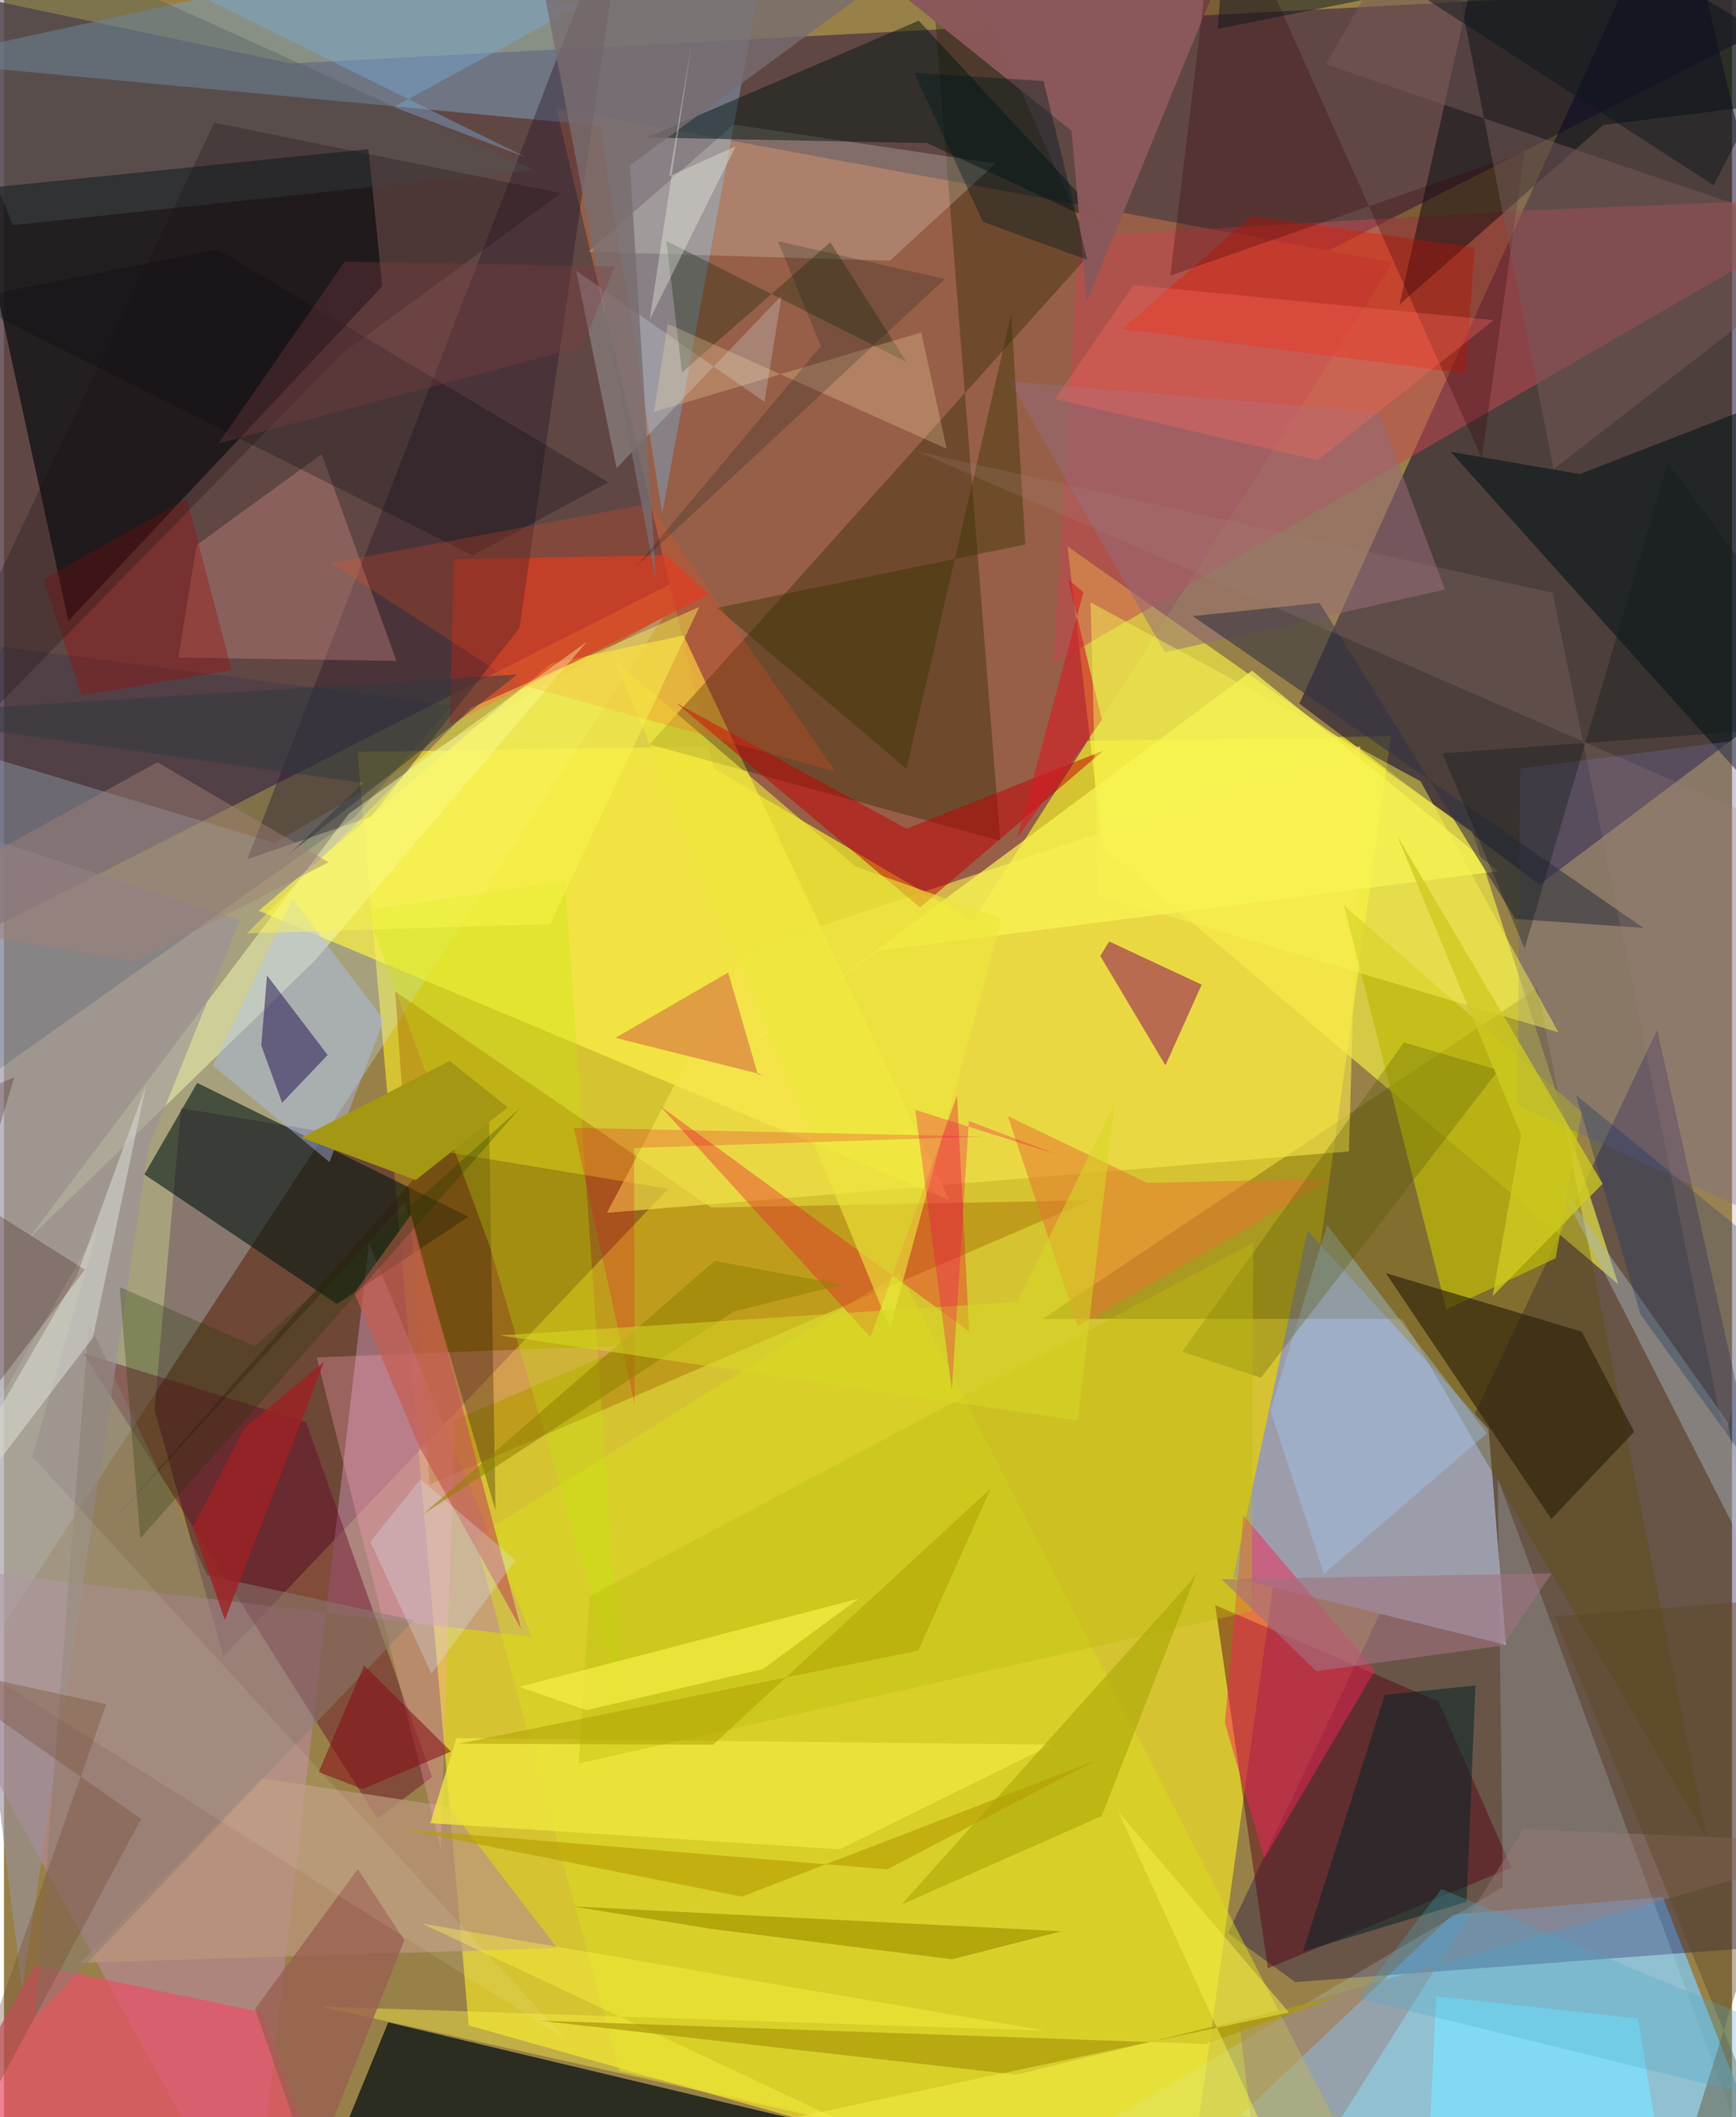 <svg xmlns="http://www.w3.org/2000/svg" width="228" height="278" viewBox="0 0 836 1024"><path fill="#988148" d="M0 0h836v1024H0z"/><path fill="#dac730" fill-opacity=".933" d="M670.998 356.063l-100.14 721.419-346.016-97.876-53.81-615.934z"/><path fill="#543943" fill-opacity=".804" d="M-62-11.679l200.753 42.357L898-9.24-38.993 465.681z"/><path fill="#07002f" fill-opacity=".514" d="M809.21-62L626.688 340.307l116.177 87.603L898 311.128z"/><path fill="#80c9f3" fill-opacity=".745" d="M700.726 926.104l101.732-8.629L868.52 1086l-270.16-63.225z"/><path fill="#975f47" d="M343.3 371.56l125.349 73.994 203.173-318.57L267.198 52.42z"/><path fill="#0d0147" fill-opacity=".341" d="M592.127 935.015l207.641-436.886L898 938.212 624.677 958.66z"/><path fill="#3d0120" fill-opacity=".451" d="M85.653 535.976L72.843 681.76l33.331 119.41L321.35 574.98z"/><path fill="#9c9dab" d="M726.598 795.61l-131.94-32.672 35.954-167.846 87.61 96.17z"/><path fill="#ccf2ff" fill-opacity=".282" d="M-62 880.21l381.157-581.99-188.238 109.456-148.862-44.846z"/><path fill="#fffd45" fill-opacity=".588" d="M531.443 409.368l-16.927-145.125 195.918 138.173 70.572 218.774z"/><path fill="#040a0f" fill-opacity=".663" d="M-14.23 91.547L31.159 300.33 183.02 138.434l-6.678-66.287z"/><path fill="#7d9ab6" fill-opacity=".557" d="M288.268 60.768l30.194 187.463L375.685-62-43.843 29.594z"/><path fill="#1a211b" fill-opacity=".871" d="M514.677 1056.367l-340.006-10.26L141.666 1086l44.218-107.842z"/><path fill="#fcf147" fill-opacity=".702" d="M328.772 307.374l-64.16 13.528-141.4 119.622 334.138 139.95z"/><path fill="#bd88a2" fill-opacity=".573" d="M255.48 791.732l-78.862-190.244L119.939 1086-62 754.146z"/><path fill="#021510" fill-opacity=".584" d="M161.053 630.728L67.91 568.026l25.574-44.281 131.234 64.765z"/><path fill="#c54751" fill-opacity=".529" d="M507.63 321.043l12.324-206.833 217.167-12.435L898 95.157z"/><path fill="#2d2300" fill-opacity=".373" d="M444.894-62l37.094 468.634-169.702-46.57 214.286-238.647z"/><path fill="#5a4b00" fill-opacity=".341" d="M741.791 477.909l82.01 411.394-147.261-251.43-174.026.036z"/><path fill="#5a0016" fill-opacity=".463" d="M585.973 776.337l25.457 175.706 117.824-48.757-35.256-80.308z"/><path fill="#a46a03" fill-opacity=".435" d="M189.274 479.546L342.25 584.059l183.038-3.521L205.896 718.04z"/><path fill="#f6e44d" fill-opacity=".635" d="M650.666 556.895l5.521-196.017-297.58 99.243-66.889 126.473z"/><path fill="#040d15" fill-opacity=".51" d="M773.71 60.404l-98.625 86.988L722.17-62 898 45.155z"/><path fill="#dd3520" fill-opacity=".659" d="M217.678 270.443l-2.068 80.003 125.283-62.758-20.209-19.162z"/><path fill="#2c1a2a" fill-opacity=".412" d="M177.695 394.927l71.7-91.182L302.337-62 117.78 415.552z"/><path fill="#e95169" fill-opacity=".718" d="M-62 1086h226.856l-39.834-112.72-110.008-22.93z"/><path fill="#dada21" fill-opacity=".514" d="M674.908 1086L433.324 615.52 227.89 743.735l69.96 257.935z"/><path fill="#001117" fill-opacity=".545" d="M699.912 218.538L898 439.348V176.614l-135.704 52.7z"/><path fill="#bfbb09" fill-opacity=".706" d="M648.214 437.928l115.137 99.907-12.684 70.722-52.884 24.793z"/><path fill="#f62356" fill-opacity=".478" d="M663.303 807.802l-53.588 91.038-19.044-65.442 8.877-100.455z"/><path fill="#640327" fill-opacity=".416" d="M146.124 687.806l60.989 171.69-26.387 20.157L38.46 654.587z"/><path fill="#faffb7" fill-opacity=".482" d="M150.44 464.582l131.618-154.253-115.148 83.225L11.463 599.682z"/><path fill="#f5f9eb" fill-opacity=".22" d="M428.63 126.069l51.11-46.976-126.706-18.857-70.35 61.533z"/><path fill="#6d689b" fill-opacity=".349" d="M853.916 590.236l25.347-237.47-145.728 18.954-1.335 162.814z"/><path fill="#bde7fe" fill-opacity=".196" d="M722.664 714.923l2.472 197.757L432.667 1086l412.81-37.306z"/><path fill="#021410" fill-opacity=".471" d="M442.554 9.976l-131.58 56.52 135.578 2.718 88.97 41.317z"/><path fill="#2d2109" fill-opacity=".631" d="M668.528 615.771l80.02 118.91 40.142-42.208-25.43-48.41z"/><path fill="#bb967d" fill-opacity=".733" d="M215.155 873.822l52.519 68.379L36.96 949.35l87.752-89.259z"/><path fill="#952256" fill-opacity=".596" d="M534.653 455.334l44.776 20.914-17.543 39.03-31.5-52.882z"/><path fill="#f3a597" fill-opacity=".271" d="M153.695 219.672l36.176 99.978-105.479-1.588 8.773-54.393z"/><path fill="#8a585a" fill-opacity=".992" d="M516.5 63.27L366.586-56.957 608.904-62 523.76 146.16z"/><path fill="#976b78" fill-opacity=".533" d="M697.1 285.144l-31.804-85.638-178.698-15.089 75.016 131.072z"/><path fill="#ffa6bc" fill-opacity=".306" d="M302.727 650.725l-151.441 5.772 59.973 237.338 6.899-207.072z"/><path fill="#e51b00" fill-opacity=".404" d="M603.665 104.437l107.827 15.32-4.44 60.905-166.016-21.52z"/><path fill="#e71b30" fill-opacity=".38" d="M419.159 646.776l41.913-116.973 5.868 114.156-149.57-109.078z"/><path fill="#042325" fill-opacity=".529" d="M711.856 815.194l-4.278 104.68-79.148 23.95 39.62-124.094z"/><path fill="#9a909a" fill-opacity=".616" d="M69.958 555.105l44.266-110.115L-62 387.665 8.768 962.292z"/><path fill="#c20004" fill-opacity=".506" d="M531.82 363.06l-88.628 75.872-118.066-98.993 111.518 60.852z"/><path fill="#acc2fe" fill-opacity=".4" d="M139.58 434.87l-38.523 80.506 56.401 46.646 26.322-68.72z"/><path fill="#f9f555" fill-opacity=".714" d="M722.822 421.429l-119.026-97.052-271.95 202.29 90.894-66.834z"/><path fill="#aab9c2" fill-opacity=".435" d="M834.11 688.156l10.522 65.529-65.359-128.268-28.555-55.268z"/><path fill="#333443" fill-opacity=".592" d="M575.122 297.988l61.353-6.402 94.692 152.872 61.963 4.35z"/><path fill="#1b0c4b" fill-opacity=".49" d="M127.27 471.775l-2.787 33.823 10.08 27.764 22.026-23.092z"/><path fill="#a3cffc" fill-opacity=".349" d="M717.42 693.263l-78.846 67.812-25.869-78.759 27.376-89.88z"/><path fill="#350009" fill-opacity=".282" d="M714.93 221.605L587.9-62l-23.686 195.36 171.4-59.93z"/><path fill="#e1f0fb" fill-opacity=".243" d="M367.901 194.348l8.35-51.482-79.878 83.57-19.54-95.476z"/><path fill="#291805" fill-opacity=".318" d="M52.705 735.518l181.73-206.381 3.362 201.342-43.961-148.956z"/><path fill="#c3e706" fill-opacity=".286" d="M175.267 440.17l96.214-14.034 27.387 394.961-63.725-217.895z"/><path fill="#031e57" fill-opacity=".153" d="M-1.155 312.726l217.85 28.577-47.167 54.023L-62 559.406z"/><path fill="#e4772f" fill-opacity=".553" d="M519.562 641.467l122.671-71.388-89.11 2.047-67.458-32.3z"/><path fill="#0e2409" fill-opacity=".318" d="M399.764 117.185l-71.747 62.985-7.55-63.626L436.7 175.157z"/><path fill="#d56641" fill-opacity=".561" d="M350.351 470.394l14.388 49.368 2.808.197-71.733-17.99z"/><path fill="#eee63d" fill-opacity=".804" d="M206.247 881.813l198.13 12.622 102.453-50.628-287.992-3.14z"/><path fill="#8a7d71" fill-opacity=".525" d="M98.386 761.828l99.854 21.857L14.88 976.061l26.202-336.313z"/><path fill="#7ee3fe" fill-opacity=".749" d="M687.183 1086l5.705-120.457 97.585 10.767 14.018 85.706z"/><path fill="#cfd0cb" fill-opacity=".655" d="M35.295 616.903L-62 784.644 43.027 646.96l25.725-122.035z"/><path fill="#525600" fill-opacity=".286" d="M722.977 517.617L608.093 666.364l-38.107-12.63 107.288-149.571z"/><path fill="#a39714" d="M143.92 550.176l71.706-37.038 28.068 22.455-44.505 35.167z"/><path fill="#373200" fill-opacity=".424" d="M344.945 293.99l149.172-30.639-6.807-111.468-50.726 220.044z"/><path fill="#bcbd0c" fill-opacity=".388" d="M278.078 852.971l5.174-80.896L604.38 601.027l-.694 178.25z"/><path fill="#c65c51" fill-opacity=".698" d="M200.966 699.795l49.342 88.337-53.396-200.653-27.397 37.918z"/><path fill="#a9a705" fill-opacity=".596" d="M531.044 878.356L434.2 921.182 573.39 765.73l3.64-5.088z"/><path fill="#00090d" fill-opacity=".271" d="M103.293 120.625l189.076 112.613-65.587 35.46-246.446-123.76z"/><path fill="#ff6a5e" fill-opacity=".325" d="M635.452 222.606l85.224-67.756-174.232-16.994-37.932 55.137z"/><path fill="#7aadd8" fill-opacity=".416" d="M188.546 51.778l89.928-48.955L-26.436-62l279 138.104z"/><path fill="#1b3600" fill-opacity=".267" d="M249.839 535.82L121.333 651.114l-65.369-28.618 10.007 121.572z"/><path fill="#745959" fill-opacity=".51" d="M639.599 31.088l251.679 86.076-141.591 109.738L692.361-62z"/><path fill="#9d0b0b" fill-opacity=".345" d="M110.147 324.078l-21.758-82.875-69.236 38.965 18.358 56.324z"/><path fill="#9d7c79" fill-opacity=".431" d="M735.1 884.717l-124.922 197.736-12.644-104.582L898 891.531z"/><path fill="#a69601" fill-opacity=".702" d="M342.015 932.91l116.65 14.73 52.889-13.553-236.221-12.017z"/><path fill="#ede63b" fill-opacity=".616" d="M412.109 419.156l70.66 25.078-54.123 198.204L295.65 319.622z"/><path fill="#153663" fill-opacity=".329" d="M791.726 635.744L760.56 529.737 898 642.023V782.85z"/><path fill="#ff5019" fill-opacity=".208" d="M247.717 330.509l-89.463-58.16 153.836-28.69 90.194 129.486z"/><path fill="#fff444" fill-opacity=".392" d="M503.736 982.173l-301.481-51.824 205.81 96.876L153.218 970.5z"/><path fill="#ad9b09" fill-opacity=".729" d="M647.982 964.713L489.78 1003.45l-231.354-26.198 322.735 11.37z"/><path fill="#deebf9" fill-opacity=".278" d="M201.5 715.482l46.003 39.074-40.73 54.904-29.544-63.77z"/><path fill="#a17180" fill-opacity=".6" d="M634.85 808.301l90.352-12.432 23.503-34.89-159.671 2.868z"/><path fill="#786d6f" fill-opacity=".8" d="M315.412 280.71l-57.03-300.303L496.208-62 302.821 79.974z"/><path fill="#ffe4b1" fill-opacity=".255" d="M321.144 156.604l134.926 60.44-12.31-56.247-129.247 38.371z"/><path fill="#b79f03" fill-opacity=".631" d="M192.618 884.68l164.336 32.646 171.338-65.92-100.95 52.72z"/><path fill="#4b5958" fill-opacity=".341" d="M4.235 108.943L255.812 82.16 136.8 27.873-62-62z"/><path fill="#d41d25" fill-opacity=".612" d="M490.02 405.492l32.22-119.052-7.457-6.228 16.387 67.964z"/><path fill="#fff750" fill-opacity=".565" d="M249.425 815.843l32.392 11.294 85.416-19.897 46.198-34.01z"/><path fill="#fcf950" fill-opacity=".439" d="M225.937 342.385l110.405-48.81-72.049 153.317-146.778 4.579z"/><path fill="#f7f252" fill-opacity=".467" d="M752.027 499.346L529.385 432.81l-3.69-141.465 159.62 86.523z"/><path fill="#e5012d" fill-opacity=".224" d="M275.68 545.473l29.466 133.865-.31-124.093 168.617-5.528z"/><path fill="#f7f34c" fill-opacity=".478" d="M539.03 876.181l82.6 97.172-350.159 74.405L634.981 1086z"/><path fill="#995e51" fill-opacity=".757" d="M149.02 1050.903l44.707-112.465-22.535-34.458-49.71 67.664z"/><path fill="#330301" fill-opacity=".243" d="M4.95 521.07L-62 746.42 39.152 614.13-62 550.12z"/><path fill="#860b15" fill-opacity=".545" d="M173.496 865.3l42.764-18.14-42.032-41.642-21.975 51.61z"/><path fill="#9e2124" fill-opacity=".796" d="M154.874 658.638l-38.495 31.97-24.988 47.917 15.471 44.976z"/><path fill="#5e4623" fill-opacity=".412" d="M898 770.506L799.514 1086l57.714-41.897-107.112-262.352z"/><path fill="#1b0f14" fill-opacity=".282" d="M-60.466 399.978l224.62-229.486 105.345-77.067-167.726-34.077z"/><path fill="#a3807d" fill-opacity=".212" d="M441.819 218.301L898 417l-65.524 279.287-83.233-409.534z"/><path fill="#fbfef3" fill-opacity=".322" d="M312.383 154.598l41.614-83.82-32.14 14.445L332.849 20.2z"/><path fill="#01181f" fill-opacity=".388" d="M502.904 39.18l21.146 86.525-50.446-18.437-33.229-72.024z"/><path fill="#ada000" fill-opacity=".525" d="M442.327 798.348l-222.42 45.03 123.144.475 134.394-124.028z"/><path fill="#928200" fill-opacity=".565" d="M353.03 634.338l-150.306 98.063 141.111-122.57 61.37 11.56z"/><path fill="#001815" fill-opacity=".2" d="M395.196 167.437l-89.701 106.974 149.638-139.485-80.71-18.288z"/><path fill="#803d44" fill-opacity=".333" d="M295.462 128.84l-130.627-2.258-61.032 87.808 176.137-46.772z"/><path fill="#0f1c1a" fill-opacity=".353" d="M804.945 223.926l-69.294 234.811-39.758-94.386L898 349.636z"/><path fill="#2f393e" fill-opacity=".494" d="M173.793 378.69L-62 345.624l310.294-19.414-110.812 87.278z"/><path fill="#a08176" fill-opacity=".463" d="M74.192 368.675l82.839 48.354-93.272 48.024L-62 443.713z"/><path fill="#f9fdd3" fill-opacity=".102" d="M-59.515 776.9L45.512 593.924 13.66 704.526l257.93 281.628z"/><path fill="#ceca21" fill-opacity=".776" d="M773.394 572.518l-99.382-168.297 59.998 144.736-13.827 77.903z"/><path fill="#4ca9ca" fill-opacity=".286" d="M695.425 913.627l198.3 82.495 2.599 29.859-241-59.55z"/><path fill="#774c33" fill-opacity=".349" d="M-41.271 804.412l90.78 19.843-90.028 254.633L66.334 879.791z"/><path fill="#d6d925" fill-opacity=".537" d="M490.347 629.646l47.019-96.175-17.918 153.573-279.62-41.132z"/><path fill="#f20453" fill-opacity=".302" d="M509.052 558.28l-68.157-21.449 17.67 135.6 8.224-130.27z"/><path fill="#0e171d" fill-opacity=".49" d="M593.07-62L827.107 89.618 898-48.095l-310.809 62.07z"/></svg>